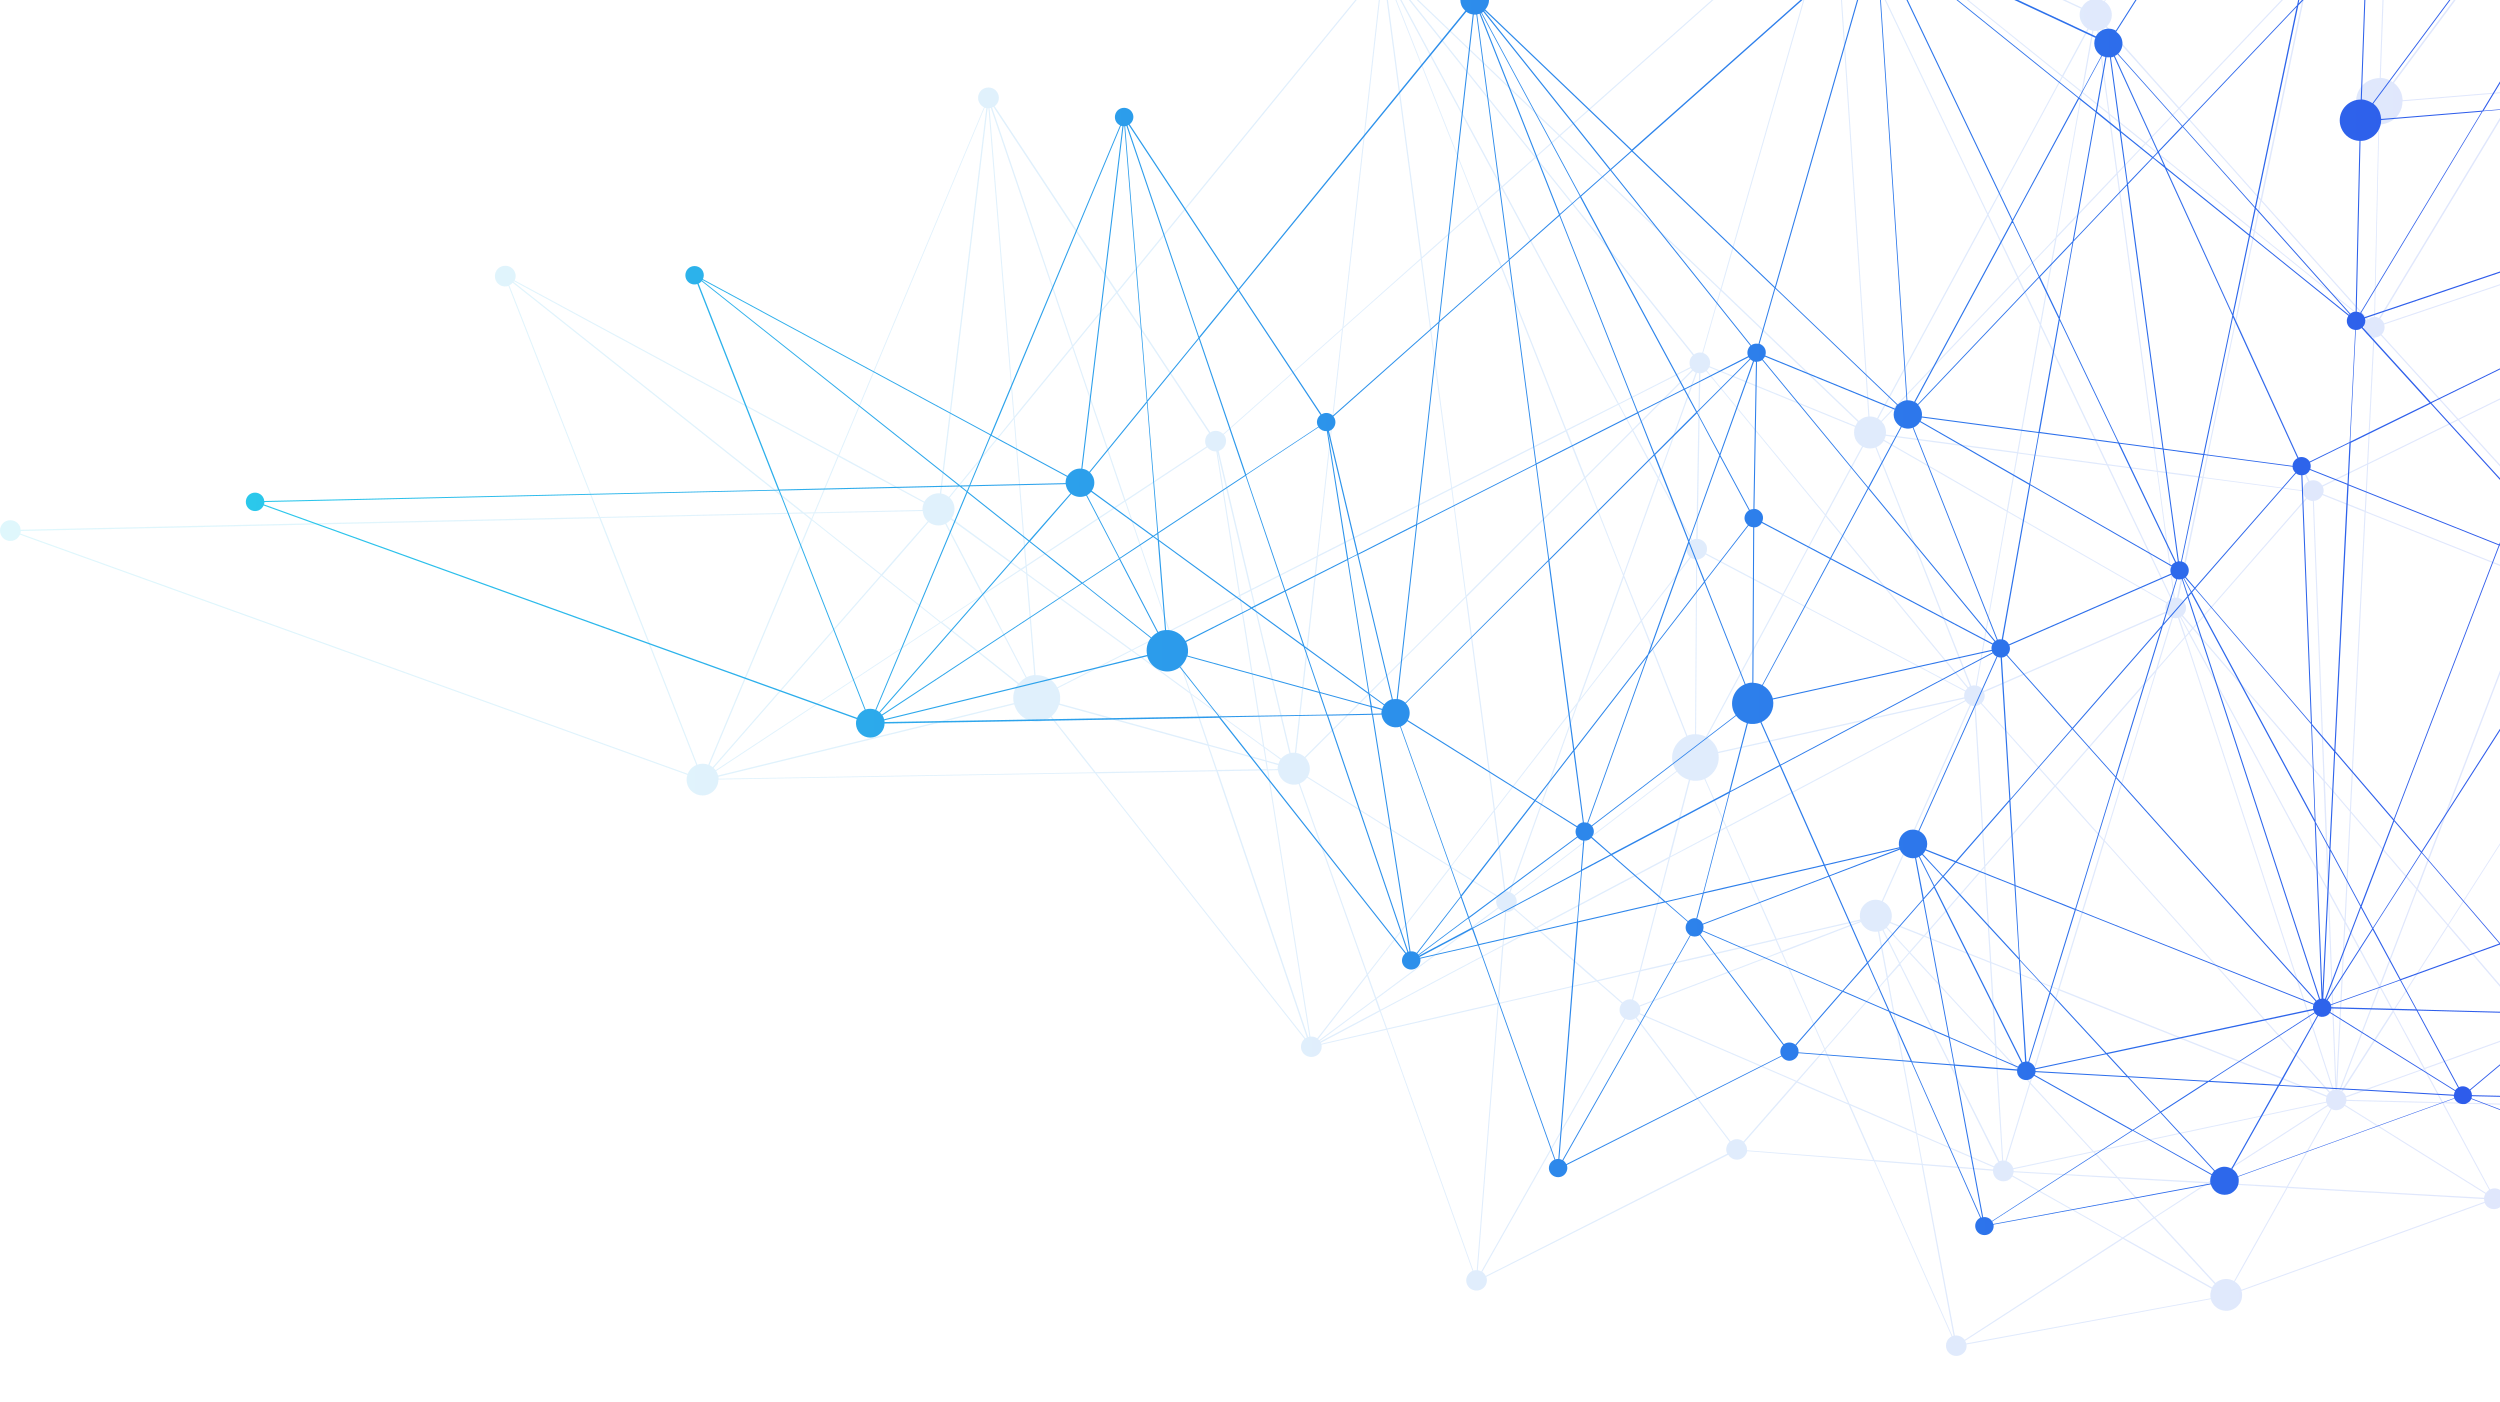 <svg width="230" height="129" viewBox="0 0 230 129" fill="none" xmlns="http://www.w3.org/2000/svg">
<path opacity="0.15" d="M334.425 112.254C334.229 111.764 333.661 111.548 333.171 111.744C332.838 111.881 332.623 112.195 332.603 112.548L269.439 111.137L266.422 101.204C266.442 101.204 266.442 101.204 266.461 101.184C266.951 100.988 267.167 100.42 266.971 99.93C266.951 99.872 266.912 99.813 266.873 99.754L306.056 68.74C306.174 68.877 306.331 68.975 306.507 69.015L306.605 69.034C306.781 69.054 306.957 69.054 307.134 68.975C307.624 68.779 307.839 68.211 307.643 67.722C307.447 67.232 306.879 67.016 306.389 67.212C306.095 67.33 305.899 67.584 305.841 67.878L278.745 63.235L298.592 4.852C299.042 4.989 299.552 4.969 300.022 4.773C301.119 4.323 301.628 3.049 301.158 1.972C300.708 0.874 299.434 0.365 298.357 0.835C297.514 1.188 297.005 2.03 297.044 2.912L251.18 6.713L282.409 -74.809C282.86 -74.671 283.369 -74.691 283.839 -74.887C284.936 -75.338 285.446 -76.611 284.975 -77.689C284.525 -78.786 283.251 -79.295 282.174 -78.825C281.077 -78.374 280.567 -77.101 281.038 -76.023C281.155 -75.749 281.312 -75.534 281.508 -75.338L219.656 -10.273L220.734 -40.582C221.008 -40.582 221.283 -40.641 221.557 -40.758C222.654 -41.209 223.163 -42.482 222.713 -43.56C222.262 -44.657 220.989 -45.166 219.911 -44.696C218.814 -44.245 218.305 -42.972 218.775 -41.894C218.951 -41.463 219.265 -41.111 219.637 -40.895L193.58 0.11C193.188 -0.125 192.718 -0.164 192.267 0.012C191.934 0.15 191.679 0.404 191.523 0.698L170.148 -9.294C170.305 -9.646 170.305 -10.058 170.148 -10.45C169.835 -11.194 168.973 -11.547 168.228 -11.233C167.484 -10.92 167.131 -10.058 167.444 -9.313C167.484 -9.196 167.562 -9.098 167.621 -9L143.484 12.414L128.32 -2.084C128.692 -2.495 128.829 -3.103 128.594 -3.651C128.28 -4.396 127.418 -4.748 126.674 -4.435C125.929 -4.121 125.577 -3.259 125.89 -2.515C125.988 -2.299 126.125 -2.104 126.282 -1.966L102.772 26.794L91.507 9.769C91.859 9.514 91.996 9.044 91.82 8.633C91.624 8.143 91.056 7.927 90.566 8.123C90.076 8.319 89.861 8.887 90.057 9.377C90.155 9.593 90.312 9.769 90.527 9.867L77.126 41.86L47.347 25.795C47.464 25.56 47.484 25.286 47.367 25.031C47.171 24.541 46.602 24.326 46.113 24.522C45.623 24.718 45.407 25.286 45.603 25.776C45.799 26.246 46.309 26.461 46.779 26.305L55.105 47.562L1.894 48.737C1.894 48.639 1.874 48.541 1.835 48.443C1.639 47.953 1.071 47.738 0.581 47.934C0.092 48.13 -0.124 48.698 0.072 49.188C0.268 49.678 0.836 49.893 1.326 49.697C1.561 49.599 1.737 49.403 1.835 49.188L63.236 71.287C63.138 71.601 63.138 71.953 63.275 72.286C63.589 73.031 64.451 73.384 65.195 73.07C65.763 72.835 66.096 72.286 66.096 71.718L100.734 71.13L120.013 95.581C119.719 95.836 119.601 96.286 119.758 96.659C119.954 97.148 120.522 97.364 121.012 97.168C121.443 96.992 121.658 96.541 121.58 96.11L127.556 94.739L135.471 116.916C135 117.132 134.765 117.681 134.961 118.151C135.157 118.641 135.725 118.856 136.215 118.66C136.685 118.464 136.901 117.935 136.744 117.465L159 106.239C159.235 106.631 159.745 106.807 160.176 106.611C160.489 106.474 160.685 106.2 160.744 105.906L172.401 106.827L179.552 122.951C179.121 123.166 178.906 123.695 179.102 124.165C179.297 124.655 179.866 124.871 180.355 124.675C180.688 124.538 180.904 124.224 180.924 123.891V123.793C180.924 123.754 180.924 123.734 180.904 123.695L203.395 119.522C203.415 119.581 203.435 119.64 203.454 119.699C203.768 120.443 204.63 120.796 205.374 120.482C205.472 120.443 205.57 120.384 205.668 120.325L205.746 120.267C205.864 120.169 205.981 120.032 206.06 119.914L206.119 119.816C206.217 119.62 206.275 119.385 206.275 119.17V119.072C206.275 118.974 206.256 118.876 206.217 118.758L228.59 110.667C228.747 111.059 229.139 111.274 229.531 111.235L229.629 111.215C229.687 111.215 229.727 111.196 229.785 111.176L229.883 111.137L229.903 111.117L230.001 111.059C230.021 111.039 230.04 111.019 230.06 111L230.138 110.921C230.216 110.843 230.275 110.745 230.314 110.647L273.338 127.163C273.318 127.222 273.318 127.3 273.318 127.359V127.457C273.318 127.555 273.338 127.653 273.377 127.731C273.495 127.986 273.691 128.162 273.945 128.26L274.122 128.299C274.298 128.319 274.455 128.299 274.631 128.241C275.023 128.064 275.258 127.672 275.199 127.261L294.615 122.383L294.732 122.363L332.583 112.861C332.583 112.881 332.603 112.92 332.603 112.939C332.623 112.959 332.623 112.998 332.642 113.018L332.348 113.312L332.74 113.155C332.74 113.155 332.74 113.155 332.74 113.174L332.819 113.253C332.858 113.292 332.877 113.312 332.917 113.331L333.014 113.39C333.269 113.527 333.563 113.566 333.857 113.449C334.386 113.292 334.621 112.743 334.425 112.254ZM305.978 68.662L266.794 99.676C266.696 99.558 266.579 99.48 266.442 99.421L270.948 86.157L305.919 68.584C305.958 68.603 305.978 68.642 305.978 68.662ZM203.513 118.445L195.402 113.899L198.184 112.097L203.748 118.131C203.65 118.21 203.572 118.327 203.513 118.445ZM183.451 107.297L176.359 104.241L173.694 89.997L174.772 88.783L183.843 106.925C183.666 107.003 183.529 107.14 183.451 107.297ZM183.353 107.591L176.888 107.081L176.378 104.358L183.412 107.395C183.392 107.454 183.373 107.532 183.353 107.591ZM75.01 47.131L77.146 42.017L85.002 46.249C84.904 46.445 84.865 46.68 84.865 46.915L75.01 47.131ZM74.658 47.718L74.07 47.248L74.854 47.229L74.658 47.718ZM84.885 47.013C84.904 47.15 84.944 47.287 84.983 47.425C85.061 47.64 85.198 47.816 85.355 47.953L81.084 52.832L74.717 47.777L74.952 47.229L84.885 47.013ZM85.433 48.032C85.845 48.345 86.393 48.443 86.903 48.228C86.922 48.228 86.942 48.208 86.961 48.208L90.351 54.713L86.57 57.22L81.182 52.93L85.433 48.032ZM155.513 33.769L148.93 37.119L138.233 17.234L141.25 14.55L155.748 32.691C155.454 32.946 155.356 33.377 155.513 33.769ZM170.697 39.176L157.276 33.691C157.355 33.475 157.355 33.24 157.257 33.005C157.139 32.75 156.943 32.554 156.689 32.476L158.315 26.755L170.912 38.804C170.834 38.941 170.755 39.059 170.697 39.176ZM207.941 18.429L207.372 21.172L198.713 14.197L198.008 12.63L200.476 10.043L207.941 18.429ZM200.555 9.965L212.31 -2.397L207.98 18.311L200.555 9.965ZM221.028 9.318L231.431 8.456L218.873 29.263C218.755 29.204 218.638 29.165 218.501 29.145L218.892 11.454C219.167 11.454 219.441 11.395 219.715 11.278C220.538 10.964 221.048 10.161 221.028 9.318ZM218.344 31.046L217.776 42.644L213.642 44.662C213.407 44.251 212.917 44.074 212.466 44.251L205.746 29.518L207.451 21.348L217.639 29.557C217.462 29.811 217.423 30.145 217.56 30.458C217.697 30.811 218.011 31.007 218.344 31.046ZM244.518 57.514L264.208 60.884L254.079 77.713L243.813 58.474C244.205 58.278 244.44 57.926 244.518 57.514ZM254.02 77.831L246.889 89.664L240.404 91.996L243.01 58.69C243.225 58.69 243.441 58.67 243.637 58.572C243.656 58.553 243.696 58.553 243.715 58.533L254.02 77.831ZM254.079 77.948L258.174 85.628L247.046 89.625L254.079 77.948ZM240.306 92.035L233.371 94.523L225.279 85.099L242.324 58.474C242.501 58.572 242.696 58.651 242.912 58.67L240.306 92.035ZM223.007 98.383L224.633 101.4L215.875 101.184C215.875 101.106 215.856 101.047 215.836 100.969L223.007 98.383ZM215.817 100.851V100.832C215.738 100.655 215.64 100.538 215.503 100.44L220.186 93.132L222.968 98.304L215.817 100.851ZM223.065 98.246L220.225 93.014L225.221 85.217L233.253 94.582L223.065 98.246ZM139.467 82.592C139.448 82.533 139.409 82.474 139.369 82.415L154.279 70.993C154.553 71.366 154.945 71.62 155.376 71.738L153.534 78.83L141.329 85.295L139.311 83.532C139.546 83.277 139.605 82.925 139.467 82.592ZM198.635 14.256L205.629 29.537L202.631 43.859L198.517 43.31L194.834 15.96L197.4 13.256L198.635 14.256ZM197.479 13.198L197.929 12.727L198.537 14.06L197.479 13.198ZM198.83 14.412L207.353 21.289L205.668 29.381L198.83 14.412ZM211.859 45.113L202.729 43.898L205.688 29.713L212.349 44.309C212.055 44.466 211.879 44.78 211.859 45.113ZM218.932 90.605L215.797 84.786L216.287 74.794L222.301 81.808L218.932 90.605ZM222.38 81.906L225.162 85.139L220.186 92.916L219.01 90.742L222.38 81.906ZM213.897 71.993L216.189 74.677L215.699 84.61L214.269 81.965L213.897 71.993ZM214.151 81.749L201.456 58.219L201.75 57.867L213.759 71.875L214.151 81.749ZM215.679 84.825L214.935 99.715L214.269 82.219L215.679 84.825ZM216.287 74.637L217.639 47.131L233.194 53.341L222.341 81.691L216.287 74.637ZM216.189 74.52L213.877 71.816L212.878 46.073C212.976 46.073 213.074 46.053 213.172 46.014C213.407 45.916 213.563 45.74 213.661 45.544L217.541 47.091L216.189 74.52ZM213.72 45.446C213.799 45.23 213.799 44.995 213.701 44.78C213.701 44.78 213.701 44.78 213.701 44.76L217.776 42.762L217.56 46.974L213.72 45.446ZM213.759 71.699L201.828 57.788L212.231 45.896C212.388 46.014 212.584 46.092 212.78 46.092L213.759 71.699ZM201.769 57.71L200.829 56.613C201.103 56.339 201.201 55.927 201.044 55.555C200.927 55.281 200.692 55.085 200.417 55.007L202.729 43.976L211.879 45.191C211.879 45.289 211.898 45.387 211.937 45.505C211.996 45.622 212.055 45.74 212.153 45.818L201.769 57.71ZM214.073 100.792L189.466 90.997L193.619 77.439L214.269 100.518C214.171 100.597 214.112 100.694 214.073 100.792ZM158.08 69.289L180.728 64.273C180.747 64.313 180.747 64.352 180.767 64.391C180.767 64.41 180.786 64.41 180.786 64.43L158.844 76.048L156.884 71.64C157.786 71.209 158.275 70.229 158.08 69.289ZM149.42 52.949L152.594 44.133L155.611 49.717C155.219 49.952 155.043 50.461 155.219 50.892C155.278 51.029 155.376 51.147 155.474 51.245L151.027 57.005L149.42 52.949ZM150.948 57.103L145.345 64.352L149.381 53.126L150.948 57.103ZM155.552 51.304C155.689 51.402 155.866 51.46 156.042 51.46L155.944 67.545C155.709 67.545 155.474 67.584 155.239 67.682L151.066 57.103L155.552 51.304ZM156.14 51.48C156.258 51.48 156.355 51.46 156.453 51.402C156.649 51.323 156.806 51.186 156.904 51.01L163.957 54.732L156.943 67.78C156.669 67.643 156.355 67.565 156.042 67.545L156.14 51.48ZM167.954 47.503L181.002 63.313C180.943 63.372 180.884 63.45 180.826 63.529L164.094 54.713L167.954 47.503ZM164.055 54.791L180.786 63.607C180.708 63.784 180.688 63.96 180.708 64.156L158.06 69.171C158.04 69.073 158.001 68.956 157.962 68.858C157.766 68.407 157.433 68.055 157.041 67.82L164.055 54.791ZM181.355 63.098L172.636 41.136C172.911 41.018 173.146 40.803 173.302 40.567L184.626 47.072L181.766 63.078C181.629 63.039 181.492 63.059 181.355 63.098ZM200.966 58.611L198.517 61.413L199.908 56.848C200.065 56.887 200.221 56.887 200.378 56.848L200.966 58.611ZM200.496 56.828C200.515 56.828 200.515 56.828 200.535 56.809C200.555 56.809 200.555 56.789 200.574 56.789L201.338 58.2L201.064 58.513L200.496 56.828ZM198.282 61.864L193.56 77.243L189.152 72.306L198.282 61.864ZM198.341 61.609L189.074 72.228L182.315 64.685C182.569 64.43 182.667 64.038 182.53 63.686L199.32 56.378C199.438 56.593 199.614 56.75 199.81 56.828L198.341 61.609ZM188.995 72.306L182.648 79.575L181.766 64.939C181.844 64.92 181.942 64.92 182.021 64.881C182.099 64.842 182.177 64.802 182.236 64.744L188.995 72.306ZM200.084 54.987L198.517 43.428L202.592 43.976L200.28 54.987C200.241 54.987 200.163 54.987 200.084 54.987ZM199.986 55.007C199.928 55.026 199.869 55.046 199.81 55.065L193.972 42.82L198.439 43.408L199.986 55.007ZM199.712 55.104C199.575 55.183 199.457 55.281 199.359 55.418L184.724 47.013L185.665 41.723L193.835 42.82L199.712 55.104ZM193.913 42.703L187.781 29.87L189.211 21.896L194.736 16.078L198.419 43.31L193.913 42.703ZM193.776 42.703L185.684 41.625L187.742 30.066L193.776 42.703ZM184.626 46.954L173.342 40.469C173.4 40.352 173.459 40.215 173.479 40.097L185.567 41.704L184.626 46.954ZM184.705 47.111L199.32 55.496C199.203 55.731 199.183 55.986 199.281 56.26L182.491 63.568C182.354 63.313 182.119 63.137 181.864 63.078L184.705 47.111ZM181.648 64.959L182.55 79.692L177.005 86.04L173.929 84.825C174.086 84.472 174.086 84.061 173.929 83.689C173.792 83.356 173.537 83.082 173.224 82.944L181.315 64.9C181.413 64.939 181.531 64.959 181.648 64.959ZM182.55 79.849L183.079 88.469L177.103 86.099L182.55 79.849ZM182.648 79.731L189.074 72.384L193.521 77.361L189.348 90.977L183.196 88.508L182.648 79.731ZM193.639 77.322L198.439 61.648L201.005 58.709L214.602 100.283C214.582 100.283 214.582 100.283 214.563 100.303C214.484 100.342 214.406 100.381 214.347 100.44L193.639 77.322ZM201.397 58.122L200.652 56.75C200.672 56.731 200.711 56.711 200.731 56.691L201.671 57.788L201.397 58.122ZM194.814 15.843L194.109 10.611L197.322 13.198L194.814 15.843ZM194.716 15.941L189.23 21.701L191.562 8.554L193.972 10.494L194.716 15.941ZM189.074 22.034L187.702 29.713L185.724 25.56L189.074 22.034ZM187.663 29.89L185.586 41.586L173.498 39.98C173.537 39.725 173.498 39.451 173.4 39.215C173.342 39.059 173.244 38.922 173.126 38.804L185.626 25.658L187.663 29.89ZM172.538 41.175L181.237 63.137C181.178 63.157 181.119 63.196 181.08 63.235L168.013 47.405L171.402 41.116C171.735 41.273 172.146 41.312 172.538 41.175ZM164.016 54.634L156.963 50.912C157.061 50.677 157.08 50.402 156.982 50.148C156.845 49.815 156.512 49.599 156.179 49.58L156.434 34.337C156.551 34.337 156.649 34.318 156.767 34.259C156.845 34.22 156.904 34.18 156.963 34.141L167.895 47.405L164.016 54.634ZM156.062 49.58C155.944 49.58 155.846 49.599 155.729 49.658C155.709 49.658 155.709 49.678 155.689 49.678L152.633 43.996L156.12 34.298C156.179 34.318 156.258 34.337 156.316 34.337L156.062 49.58ZM152.574 43.878L150.262 39.588L155.748 34.102C155.827 34.18 155.905 34.239 156.003 34.278L152.574 43.878ZM152.516 44.016L149.361 52.812L145.874 43.976L150.184 39.666L152.516 44.016ZM145.835 43.859L144.169 39.627L148.891 37.237L150.145 39.549L145.835 43.859ZM145.737 43.957L134.902 54.771L133.609 44.975L144.052 39.705L145.737 43.957ZM145.796 44.055L149.322 52.949L145.129 64.606L137.528 74.442L134.942 54.908L145.796 44.055ZM137.43 74.696L138.39 82.023C138.331 82.043 138.272 82.063 138.194 82.082C138.018 82.161 137.88 82.278 137.782 82.415L133.511 79.731L137.43 74.696ZM137.528 74.579L145.012 64.92L138.86 82.043C138.742 82.004 138.625 82.004 138.507 82.004L137.528 74.579ZM145.208 64.665L150.987 57.22L155.141 67.741C154.063 68.211 153.534 69.465 154.004 70.543C154.063 70.68 154.142 70.817 154.22 70.935L139.311 82.357C139.213 82.239 139.095 82.161 138.958 82.102L145.208 64.665ZM155.493 71.777C155.924 71.875 156.375 71.855 156.806 71.679L158.765 76.087L153.691 78.771L155.493 71.777ZM158.804 76.185L163.33 86.392L150.968 89.233L153.652 78.889L158.804 76.185ZM158.883 76.146L180.845 64.508C180.943 64.646 181.061 64.763 181.217 64.842L173.126 82.886C172.773 82.748 172.382 82.729 172.009 82.886C171.324 83.179 170.971 83.904 171.147 84.59L163.448 86.373L158.883 76.146ZM171.167 84.708V84.727L163.918 87.49L163.467 86.471L171.167 84.708ZM171.206 84.825C171.48 85.452 172.127 85.805 172.773 85.707L173.577 89.958L167.895 96.463L163.977 87.607L171.206 84.825ZM172.891 85.687C172.969 85.668 173.067 85.648 173.146 85.609C173.165 85.609 173.165 85.589 173.185 85.589L174.713 88.646L173.675 89.841L172.891 85.687ZM173.283 85.55C173.381 85.491 173.459 85.433 173.537 85.374L175.614 87.627L174.791 88.567L173.283 85.55ZM173.596 85.295C173.714 85.178 173.792 85.06 173.871 84.923L176.907 86.138L175.673 87.548L173.596 85.295ZM177.025 86.177L183.079 88.587L183.529 96.071L175.751 87.627L177.025 86.177ZM183.196 88.626L189.328 91.055L186.742 99.519L183.666 96.188L183.196 88.626ZM189.426 91.114L214.034 100.91C213.994 101.047 213.975 101.204 213.994 101.361L192.62 105.906L186.821 99.617L189.426 91.114ZM201.084 58.631L201.377 58.298L214.151 81.984L214.857 100.244C214.798 100.244 214.739 100.263 214.7 100.263L201.084 58.631ZM215.777 85.001L218.873 90.742L215.209 100.303C215.15 100.283 215.092 100.263 215.013 100.263L215.777 85.001ZM218.951 90.859L220.107 93.014L215.386 100.381C215.366 100.361 215.327 100.361 215.307 100.342L218.951 90.859ZM225.221 85.041L222.439 81.788L233.312 53.38L241.717 56.731C241.599 57.064 241.599 57.436 241.736 57.788C241.854 58.063 242.03 58.278 242.265 58.435L225.221 85.041ZM241.736 56.633L233.332 53.282L235.134 48.58L242.05 56.182C241.913 56.3 241.815 56.456 241.736 56.633ZM233.234 53.243L217.658 47.033L217.874 42.722L226.141 38.667L235.056 48.482L233.234 53.243ZM226.239 38.608L241.756 31.007L235.114 48.365L226.239 38.608ZM226.161 38.53L219.108 30.771C219.343 30.536 219.441 30.184 219.343 29.851L245.596 20.976L241.815 30.869L226.161 38.53ZM218.794 30.987C218.873 30.948 218.951 30.909 219.03 30.85L226.063 38.589L217.874 42.605L218.442 31.065C218.559 31.046 218.677 31.026 218.794 30.987ZM217.697 29.498L207.47 21.25L208.039 18.527L217.756 29.42C217.737 29.439 217.717 29.459 217.697 29.498ZM197.968 12.531L193.462 2.696C193.56 2.638 193.658 2.579 193.737 2.52L200.398 9.985L197.968 12.531ZM197.89 12.61L197.4 13.119L194.089 10.455L193.051 2.814C193.149 2.794 193.266 2.775 193.364 2.716L197.89 12.61ZM193.972 10.357L191.601 8.456L192.6 2.834C192.718 2.853 192.835 2.853 192.953 2.834L193.972 10.357ZM191.503 8.378L189.818 7.026L192.15 2.696C192.267 2.755 192.365 2.794 192.483 2.814L191.503 8.378ZM191.484 8.496L189.113 21.857L185.684 25.462L182.942 19.741L189.759 7.105L191.484 8.496ZM185.586 25.541L173.067 38.726C172.989 38.647 172.891 38.589 172.793 38.53L182.883 19.878L185.586 25.541ZM171.304 41.057L167.934 47.307L157.022 34.083C157.12 34.004 157.178 33.906 157.237 33.789L170.657 39.274C170.54 39.607 170.54 39.999 170.677 40.352C170.814 40.665 171.03 40.9 171.304 41.057ZM150.204 39.49L148.969 37.198L155.552 33.867C155.591 33.926 155.631 33.984 155.67 34.024L150.204 39.49ZM148.832 37.158L144.111 39.529L136.058 19.154L138.135 17.312L148.832 37.158ZM144.013 39.588L133.59 44.858L130.808 23.797L135.96 19.232L144.013 39.588ZM133.511 44.897L121.247 51.088L123.559 30.223L130.71 23.875L133.511 44.897ZM121.149 51.147L115.134 54.184L112.117 41.488C112.156 41.469 112.176 41.469 112.215 41.449C112.705 41.253 112.921 40.685 112.725 40.195C112.685 40.117 112.646 40.038 112.587 39.98L123.461 30.321L121.149 51.147ZM107.65 58.102L114.018 54.889L116.192 68.603L109.57 63.784L107.65 58.102ZM109.433 63.647L104.202 59.826L107.552 58.122L109.433 63.647ZM114.096 54.713L112 41.547L115.017 54.242L114.096 54.713ZM111.902 41.527L113.998 54.771L107.611 58.004L103.575 46.112L111.079 41.155C111.275 41.41 111.588 41.547 111.902 41.527ZM107.533 58.043L104.124 59.767L94.524 52.773L94.465 52.107L103.497 46.151L107.533 58.043ZM94.406 52.695L94.014 52.42L94.367 52.185L94.406 52.695ZM94.445 51.989L93.348 38.471L98.658 31.986L103.438 46.053L94.445 51.989ZM94.347 52.048L93.916 52.322L87.549 47.679C87.823 47.287 87.902 46.758 87.706 46.269C87.628 46.073 87.51 45.916 87.373 45.779L93.27 38.569L94.347 52.048ZM93.819 52.401L90.449 54.634L87.059 48.149C87.216 48.051 87.373 47.934 87.471 47.797L93.819 52.401ZM90.41 54.771L94.367 62.353C94.112 62.49 93.916 62.667 93.74 62.863L86.668 57.24L90.41 54.771ZM90.507 54.713L93.916 52.459L94.406 52.812L95.151 62.099C94.955 62.118 94.739 62.177 94.543 62.255C94.504 62.275 94.485 62.295 94.445 62.295L90.507 54.713ZM94.524 52.91L104.006 59.826L97.267 63.235C96.875 62.49 96.072 62.079 95.268 62.118L94.524 52.91ZM104.104 59.885L109.492 63.823L111.079 68.466L97.482 64.724C97.58 64.293 97.561 63.842 97.365 63.411C97.345 63.372 97.326 63.353 97.326 63.313L104.104 59.885ZM109.649 63.94L116.232 68.74L116.427 69.935L111.216 68.505L109.649 63.94ZM116.349 68.819L117.799 69.877C117.721 69.994 117.662 70.131 117.623 70.269L116.525 69.975L116.349 68.819ZM116.427 70.053L116.545 70.758L111.98 70.837L111.216 68.623L116.427 70.053ZM116.545 70.092L117.583 70.386C117.544 70.504 117.544 70.641 117.544 70.758L116.643 70.778L116.545 70.092ZM117.858 69.798L116.31 68.681L114.116 54.83L115.056 54.36L118.622 69.308C118.563 69.328 118.504 69.348 118.445 69.367C118.21 69.465 118.014 69.622 117.858 69.798ZM115.154 54.301L121.129 51.284L119.131 69.25C118.994 69.25 118.857 69.25 118.739 69.269L115.154 54.301ZM121.247 51.225L133.531 45.015L134.824 54.869L120.032 69.641C119.817 69.446 119.543 69.308 119.249 69.269L121.247 51.225ZM134.844 54.987L137.43 74.54L133.453 79.692L120.307 71.464C120.522 71.072 120.581 70.602 120.385 70.151C120.307 69.994 120.228 69.837 120.111 69.72L134.844 54.987ZM119.601 72.071C119.876 71.953 120.091 71.777 120.248 71.542L133.394 79.77L125.812 89.566L119.582 72.091C119.582 72.071 119.582 72.071 119.601 72.071ZM133.472 79.829L137.763 82.513C137.626 82.768 137.606 83.062 137.724 83.336C137.743 83.395 137.782 83.434 137.802 83.493L126.615 91.8L125.851 89.664L133.472 79.829ZM137.861 83.571C138.018 83.748 138.233 83.865 138.468 83.904L138.233 86.961L127.007 92.897L126.654 91.898L137.861 83.571ZM138.566 83.924C138.703 83.924 138.821 83.904 138.958 83.846C139.076 83.787 139.193 83.728 139.271 83.63L141.25 85.354L138.331 86.902L138.566 83.924ZM141.329 85.433L146.795 90.213L137.9 92.27L138.311 87.039L141.329 85.433ZM141.427 85.374L153.515 78.987L150.85 89.272L146.951 90.174L141.427 85.374ZM150.811 89.39L150.145 91.957C149.969 91.917 149.773 91.937 149.596 92.015C149.479 92.074 149.361 92.133 149.283 92.231L147.03 90.272L150.811 89.39ZM150.929 89.371L163.369 86.51L163.82 87.548L150.831 92.505C150.713 92.25 150.498 92.074 150.243 91.996L150.929 89.371ZM163.879 87.627L167.836 96.541L165.289 99.441L150.85 93.21C150.929 93.014 150.929 92.799 150.87 92.603L163.879 87.627ZM167.875 96.659L170.011 101.498L165.387 99.499L167.875 96.659ZM167.934 96.561L173.596 90.076L176.241 104.162L170.148 101.537L167.934 96.561ZM174.831 88.665L175.673 87.705L183.549 96.228L184.195 106.768C184.117 106.788 184.019 106.788 183.941 106.827L174.831 88.665ZM183.666 96.345L186.703 99.636L184.509 106.788C184.45 106.768 184.372 106.768 184.293 106.768L183.666 96.345ZM186.782 99.734L192.502 105.925L185.214 107.473C185.195 107.434 185.195 107.395 185.175 107.356C185.057 107.101 184.842 106.905 184.607 106.827L186.782 99.734ZM192.581 106.004L194.677 108.277L185.253 107.748C185.253 107.689 185.253 107.63 185.234 107.571L192.581 106.004ZM194.775 108.394L198.106 112.019L195.284 113.841L185.155 108.139C185.195 108.041 185.234 107.943 185.253 107.845L194.775 108.394ZM198.204 111.96L194.932 108.414L202.984 108.864L198.204 111.96ZM194.834 108.296L192.718 105.984L214.034 101.439C214.053 101.478 214.053 101.517 214.073 101.557C214.092 101.596 214.112 101.635 214.132 101.654L203.16 108.747L194.834 108.296ZM214.171 101.752C214.249 101.85 214.328 101.929 214.426 101.988L210.39 109.158L203.317 108.766L214.171 101.752ZM214.504 102.046C214.719 102.144 214.974 102.183 215.229 102.085L215.327 102.046C215.483 101.968 215.621 101.87 215.699 101.733L228.649 109.824C228.59 109.942 228.551 110.059 228.532 110.197L218.148 109.609H218.03L210.488 109.178L214.504 102.046ZM228.708 109.746L215.758 101.654C215.817 101.537 215.856 101.4 215.875 101.282L224.692 101.498L229.002 109.472C228.884 109.55 228.786 109.628 228.708 109.746ZM224.75 101.4L223.105 98.344L233.332 94.66L238.132 100.244C237.72 100.636 237.485 101.145 237.446 101.713L224.75 101.4ZM238.21 100.185L233.449 94.641L240.306 92.172L239.718 99.695C239.405 99.676 239.092 99.734 238.778 99.852C238.563 99.93 238.367 100.048 238.21 100.185ZM240.404 92.113L246.811 89.802L240.698 99.97C240.424 99.813 240.13 99.695 239.816 99.676L240.404 92.113ZM246.987 89.762L258.252 85.707L261.074 91.016L241.501 100.851C241.325 100.518 241.09 100.244 240.796 100.048L246.987 89.762ZM270.869 86.079L261.152 90.957L258.331 85.668L272.77 80.476L270.869 86.079ZM272.907 80.437L305.37 68.76L271.007 86.02L272.907 80.437ZM261.113 91.094L265.599 99.499C265.305 99.676 265.149 99.989 265.149 100.303L241.736 101.654C241.717 101.419 241.678 101.184 241.58 100.969C241.58 100.949 241.56 100.93 241.56 100.91L261.113 91.094ZM265.697 99.441L261.211 91.036L270.83 86.197L266.344 99.362C266.148 99.303 265.932 99.303 265.717 99.401C265.717 99.441 265.697 99.441 265.697 99.441ZM305.821 67.996C305.802 68.153 305.821 68.29 305.88 68.446L272.946 80.299L278.706 63.372L305.821 67.996ZM272.829 80.339L258.291 85.57L254.158 77.831L264.345 60.904L278.608 63.353L272.829 80.339ZM298.494 4.852L278.647 63.255L264.404 60.825L298.161 4.714C298.259 4.754 298.376 4.812 298.494 4.852ZM298.063 4.656L264.287 60.806L244.558 57.436C244.597 57.181 244.558 56.926 244.46 56.672C244.401 56.515 244.303 56.378 244.185 56.26L297.691 4.381C297.808 4.46 297.926 4.558 298.063 4.656ZM297.612 4.283L244.107 56.162C243.696 55.771 243.069 55.633 242.52 55.868C242.383 55.927 242.246 56.006 242.148 56.104L235.212 48.463L241.913 30.948L297.318 3.813C297.377 3.99 297.495 4.146 297.612 4.283ZM297.22 3.656C297.22 3.676 297.24 3.696 297.259 3.715L241.972 30.791L245.753 20.936L297.201 3.559C297.181 3.598 297.201 3.617 297.22 3.656ZM297.064 3.03C297.083 3.167 297.103 3.323 297.142 3.461L245.772 20.799L251.121 6.83L297.064 3.03ZM245.655 20.858L219.323 29.753V29.733C219.245 29.557 219.128 29.42 218.99 29.322L231.588 8.456L251.043 6.85L245.655 20.858ZM282.291 -74.828L251.043 6.732L231.607 8.339L281.939 -75.004C282.056 -74.926 282.174 -74.887 282.291 -74.828ZM281.86 -75.044L231.51 8.358L221.048 9.221C221.028 8.985 220.989 8.731 220.891 8.496C220.754 8.143 220.519 7.849 220.244 7.634L281.802 -75.102C281.802 -75.083 281.821 -75.063 281.86 -75.044ZM281.566 -75.279C281.606 -75.24 281.645 -75.22 281.684 -75.181L220.127 7.555C219.794 7.32 219.421 7.183 219.03 7.163L219.656 -10.156L281.566 -75.279ZM219.539 -9.999L218.932 7.183C218.638 7.183 218.363 7.242 218.07 7.359C216.972 7.81 216.463 9.083 216.933 10.161C217.266 10.945 218.011 11.434 218.814 11.474L218.422 29.165C218.305 29.165 218.187 29.184 218.089 29.243C218.011 29.282 217.932 29.322 217.874 29.381L208.097 18.429L212.466 -2.515L219.539 -9.999ZM220.636 -40.601L219.539 -10.175L212.486 -2.75L220.401 -40.621C220.479 -40.601 220.558 -40.601 220.636 -40.601ZM219.715 -40.856C219.892 -40.758 220.088 -40.68 220.303 -40.641L212.349 -2.593L200.476 9.887L193.835 2.422C194.266 2.011 194.422 1.364 194.168 0.796C194.05 0.522 193.874 0.306 193.639 0.15L219.715 -40.856ZM191.444 0.796C191.288 1.149 191.288 1.56 191.444 1.932C191.581 2.246 191.797 2.481 192.052 2.638L189.72 6.948L169.933 -8.98C169.972 -9.039 170.031 -9.117 170.05 -9.176L191.444 0.796ZM169.893 -8.902L189.681 7.046L182.883 19.624L169.423 -8.549C169.6 -8.647 169.756 -8.765 169.893 -8.902ZM169.325 -8.51L182.824 19.741L172.695 38.471C172.48 38.373 172.244 38.314 171.99 38.314L168.914 -8.392C169.051 -8.412 169.188 -8.451 169.325 -8.51ZM168.816 -8.392L171.892 38.314C171.755 38.334 171.617 38.373 171.48 38.412C171.304 38.491 171.128 38.608 171.01 38.726L158.373 26.638L168.424 -8.471C168.542 -8.412 168.679 -8.392 168.816 -8.392ZM167.66 -8.902C167.836 -8.706 168.071 -8.549 168.326 -8.471L158.295 26.579L143.562 12.492L167.66 -8.902ZM143.484 12.571L158.256 26.696L156.61 32.456C156.414 32.417 156.218 32.417 156.022 32.515C155.964 32.535 155.905 32.574 155.846 32.613L141.329 14.471L143.484 12.571ZM128.241 -2.006L143.405 12.492L141.27 14.393L128.202 -1.966C128.202 -1.966 128.222 -1.986 128.241 -2.006ZM128.104 -1.888L141.191 14.471L138.174 17.136L127.967 -1.81C128.026 -1.829 128.065 -1.868 128.104 -1.888ZM127.869 -1.751L138.076 17.214L136 19.056L127.791 -1.712C127.83 -1.731 127.849 -1.751 127.869 -1.751ZM127.712 -1.692L135.941 19.114L130.808 23.66L127.477 -1.633C127.556 -1.633 127.634 -1.653 127.712 -1.692ZM127.36 -1.614L130.71 23.758L123.598 30.086L127.125 -1.594C127.203 -1.594 127.281 -1.594 127.36 -1.614ZM126.36 -1.888C126.556 -1.751 126.772 -1.653 127.027 -1.614L123.5 30.184L112.529 39.921C112.254 39.647 111.843 39.568 111.49 39.705C111.451 39.725 111.392 39.745 111.353 39.784L102.831 26.912L126.36 -1.888ZM102.733 26.99L111.236 39.843C110.903 40.097 110.785 40.548 110.942 40.959C110.961 40.998 110.981 41.038 111.001 41.077L103.536 45.994L98.736 31.888L102.733 26.99ZM91.272 9.887C91.311 9.867 91.35 9.847 91.389 9.828L102.674 26.892L98.697 31.751L91.272 9.887ZM91.154 9.926L98.618 31.849L93.329 38.314L91.037 9.945C91.076 9.945 91.115 9.945 91.154 9.926ZM90.939 9.965L93.25 38.432L87.294 45.72C87.099 45.563 86.844 45.446 86.589 45.407L90.86 9.965C90.88 9.965 90.899 9.965 90.939 9.965ZM90.586 9.906C90.645 9.926 90.684 9.945 90.743 9.945L86.472 45.387C86.237 45.367 86.001 45.407 85.766 45.505C85.453 45.642 85.198 45.877 85.041 46.151L77.205 41.9L90.586 9.906ZM47.288 25.873L77.068 41.958L74.912 47.131L73.953 47.15L47.249 25.932C47.249 25.913 47.269 25.893 47.288 25.873ZM46.857 26.246C46.975 26.187 47.092 26.109 47.171 26.011L73.757 47.15L55.203 47.562L46.857 26.246ZM63.275 71.189L1.874 49.09C1.894 49.011 1.914 48.933 1.914 48.855L55.144 47.679L64.059 70.386C63.686 70.543 63.412 70.837 63.275 71.189ZM64.157 70.347L55.262 47.66L73.894 47.248L74.599 47.816L65.156 70.366C64.862 70.229 64.49 70.229 64.157 70.347ZM65.273 70.386L74.697 47.875L81.025 52.91L65.567 70.582C65.469 70.504 65.371 70.445 65.273 70.386ZM65.646 70.66L81.103 52.989L86.472 57.26L65.841 70.856C65.783 70.778 65.724 70.719 65.646 70.66ZM66.057 71.346C66.037 71.287 66.018 71.228 65.998 71.15C65.959 71.072 65.939 71.013 65.881 70.935L86.55 57.299L93.642 62.941C93.27 63.431 93.133 64.058 93.27 64.685L66.057 71.346ZM66.116 71.64C66.116 71.581 66.096 71.522 66.096 71.464L93.309 64.802C93.329 64.9 93.368 64.979 93.407 65.077C93.858 66.174 95.131 66.683 96.209 66.233C96.365 66.154 96.522 66.076 96.659 65.978L100.656 71.052L66.116 71.64ZM100.793 71.032L96.738 65.9C97.071 65.625 97.306 65.253 97.423 64.842L111.098 68.603L111.863 70.856L100.793 71.032ZM120.091 95.522L100.872 71.15L111.902 70.954L120.228 95.444C120.189 95.463 120.15 95.483 120.091 95.522ZM120.346 95.405L112.039 70.954L116.584 70.876L120.463 95.365C120.405 95.385 120.385 95.405 120.346 95.405ZM120.561 95.365L116.682 70.876L117.564 70.856C117.583 70.993 117.623 71.15 117.681 71.287C117.975 71.993 118.759 72.345 119.484 72.13L125.734 89.664L121.188 95.522C120.992 95.405 120.777 95.346 120.561 95.365ZM121.267 95.601L125.773 89.782L126.517 91.878L121.365 95.699C121.325 95.659 121.306 95.62 121.267 95.601ZM121.423 95.777L126.537 91.976L126.889 92.956L121.443 95.836C121.443 95.816 121.443 95.796 121.423 95.777ZM121.541 96.032C121.541 96.012 121.521 95.973 121.521 95.953C121.521 95.953 121.521 95.953 121.521 95.934L126.948 93.054L127.516 94.641L121.541 96.032ZM127.614 94.621L127.027 92.995L138.194 87.078L137.782 92.27L127.614 94.621ZM135.549 116.897L127.634 94.719L137.782 92.388L135.863 116.858C135.765 116.858 135.647 116.858 135.549 116.897ZM135.96 116.858L137.88 92.368L146.893 90.291L149.204 92.309C149.009 92.564 148.93 92.936 149.067 93.269C149.146 93.445 149.283 93.602 149.44 93.7L136.274 116.975C136.176 116.916 136.078 116.877 135.96 116.858ZM136.685 117.387C136.607 117.23 136.509 117.112 136.372 117.014L149.538 93.739C149.773 93.857 150.067 93.877 150.321 93.759C150.38 93.739 150.439 93.7 150.478 93.661L159.118 105.044C158.844 105.318 158.726 105.73 158.883 106.102C158.883 106.121 158.902 106.121 158.902 106.141L136.685 117.387ZM159.412 104.887C159.333 104.926 159.275 104.965 159.216 105.005L150.576 93.602C150.674 93.524 150.752 93.426 150.811 93.308L165.211 99.519L160.391 105.024C160.137 104.809 159.764 104.73 159.412 104.887ZM160.724 105.828C160.724 105.69 160.724 105.534 160.646 105.397C160.607 105.299 160.529 105.201 160.47 105.122L165.309 99.597L170.07 101.635L172.323 106.729L160.724 105.828ZM170.226 101.694L176.28 104.299L176.79 107.062L172.46 106.729L170.226 101.694ZM179.631 122.931L172.499 106.846L176.79 107.179L179.728 122.892C179.709 122.892 179.67 122.912 179.631 122.931ZM179.846 122.872L176.907 107.199L183.353 107.708C183.353 107.845 183.373 107.963 183.431 108.1C183.627 108.59 184.195 108.805 184.685 108.61C184.881 108.531 185.018 108.394 185.116 108.237L195.206 113.899L180.747 123.264C180.532 122.97 180.179 122.833 179.846 122.872ZM180.884 123.597C180.865 123.558 180.865 123.499 180.845 123.46C180.826 123.421 180.806 123.401 180.786 123.362L195.304 113.978L203.474 118.562C203.356 118.836 203.317 119.15 203.376 119.444L180.884 123.597ZM204.238 117.779C204.081 117.837 203.944 117.935 203.826 118.033L198.282 112.019L203.18 108.864L210.35 109.276L205.531 117.857C205.139 117.641 204.669 117.602 204.238 117.779ZM219.735 113.762L219.637 113.801L206.217 118.66C206.197 118.641 206.197 118.601 206.177 118.582C206.06 118.288 205.864 118.072 205.609 117.916L210.448 109.295L218.089 109.726H218.207L228.532 110.314C228.532 110.392 228.551 110.471 228.571 110.569L219.735 113.762ZM229.119 109.413C229.1 109.413 229.1 109.432 229.08 109.432L224.809 101.498L237.446 101.811C237.446 102.086 237.505 102.36 237.622 102.634C237.701 102.83 237.818 103.026 237.955 103.183L230.216 109.648C229.942 109.354 229.511 109.236 229.119 109.413ZM230.432 110.255C230.432 110.138 230.412 110.02 230.354 109.922C230.334 109.863 230.295 109.805 230.256 109.746L237.994 103.261C238.504 103.81 239.248 104.064 239.993 103.908L240.091 103.888C240.189 103.868 240.287 103.829 240.385 103.79C240.443 103.77 240.502 103.731 240.561 103.712L240.659 103.653C241.325 103.261 241.717 102.536 241.697 101.792L265.109 100.44C265.109 100.518 265.129 100.616 265.168 100.694C265.266 100.91 265.423 101.067 265.599 101.165L265.697 101.204C265.873 101.282 266.069 101.282 266.265 101.243L269.263 111.137L230.432 110.255ZM273.945 126.536C273.691 126.634 273.514 126.85 273.416 127.085L247.065 116.975L230.393 110.569C230.412 110.49 230.432 110.432 230.432 110.353L269.341 111.235L273.965 126.536H273.945ZM275.238 127.202C275.219 127.143 275.219 127.104 275.199 127.045C275.023 126.614 274.533 126.379 274.082 126.497L269.459 111.235L332.094 112.645L332.603 112.724C332.603 112.743 332.603 112.783 332.603 112.802L275.238 127.202Z" fill="url(#paint0_linear_1_13389)"/>
<path d="M319.829 102.536C319.653 102.105 319.143 101.909 318.712 102.085C318.418 102.203 318.223 102.497 318.203 102.791L262.053 101.537L259.388 92.72C259.408 92.72 259.408 92.72 259.428 92.701C259.859 92.524 260.055 92.015 259.878 91.584C259.859 91.525 259.819 91.466 259.78 91.427L294.614 63.862C294.732 63.979 294.869 64.077 295.026 64.116L295.124 64.136C295.281 64.156 295.437 64.156 295.594 64.077C296.025 63.901 296.221 63.392 296.045 62.961C295.868 62.529 295.359 62.334 294.928 62.51C294.673 62.627 294.497 62.843 294.438 63.098L270.36 58.983L287.992 7.104C288.404 7.222 288.835 7.202 289.266 7.026C290.245 6.615 290.696 5.498 290.285 4.538C289.873 3.578 288.757 3.108 287.797 3.519C287.032 3.833 286.601 4.597 286.641 5.361L245.87 8.73L273.612 -63.72C274.023 -63.602 274.474 -63.622 274.886 -63.798C275.865 -64.21 276.316 -65.326 275.904 -66.286C275.493 -67.246 274.376 -67.717 273.416 -67.305C272.456 -66.894 271.986 -65.777 272.397 -64.817C272.495 -64.582 272.632 -64.386 272.809 -64.21L217.854 -6.394L218.814 -33.333C219.049 -33.333 219.304 -33.372 219.539 -33.49C220.518 -33.901 220.969 -35.018 220.558 -35.978C220.146 -36.938 219.029 -37.408 218.069 -36.997C217.09 -36.585 216.639 -35.469 217.051 -34.509C217.207 -34.117 217.482 -33.823 217.815 -33.627L194.657 2.814C194.305 2.618 193.893 2.579 193.482 2.735C193.188 2.853 192.953 3.088 192.816 3.343L173.831 -5.532C173.968 -5.846 173.988 -6.218 173.831 -6.551C173.557 -7.217 172.793 -7.531 172.107 -7.256C171.441 -6.982 171.128 -6.218 171.402 -5.532C171.441 -5.434 171.5 -5.336 171.559 -5.258L150.125 13.765L136.646 0.874C136.979 0.502 137.097 -0.027 136.881 -0.517C136.607 -1.183 135.843 -1.496 135.157 -1.222C134.491 -0.948 134.177 -0.184 134.452 0.502C134.53 0.698 134.667 0.855 134.804 0.992L113.939 26.579L103.928 11.434C104.241 11.199 104.359 10.788 104.202 10.435C104.026 10.004 103.516 9.808 103.085 9.984C102.654 10.161 102.458 10.67 102.635 11.101C102.713 11.297 102.87 11.454 103.046 11.532L91.134 39.96L64.666 25.677C64.764 25.462 64.783 25.227 64.685 24.992C64.509 24.561 64 24.365 63.569 24.541C63.138 24.717 62.942 25.227 63.118 25.658C63.294 26.069 63.745 26.265 64.156 26.128L71.582 45.054L24.307 46.092C24.307 46.014 24.287 45.916 24.248 45.837C24.072 45.406 23.562 45.21 23.131 45.387C22.7 45.563 22.504 46.072 22.681 46.503C22.857 46.934 23.366 47.13 23.797 46.954C24.013 46.856 24.17 46.699 24.248 46.503L78.811 66.154C78.713 66.428 78.733 66.761 78.85 67.055C79.125 67.721 79.889 68.035 80.574 67.76C81.064 67.545 81.378 67.075 81.378 66.565L112.156 66.036L129.279 87.725C129.005 87.96 128.907 88.351 129.044 88.684C129.221 89.115 129.73 89.311 130.161 89.135C130.533 88.978 130.729 88.587 130.671 88.195L135.98 86.98L143.013 106.689C142.582 106.866 142.386 107.375 142.563 107.786C142.739 108.217 143.248 108.413 143.679 108.237C144.091 108.061 144.287 107.59 144.15 107.179L163.918 97.187C164.133 97.54 164.564 97.697 164.956 97.52C165.23 97.403 165.407 97.168 165.465 96.893L175.83 97.697L182.177 112.038C181.785 112.234 181.609 112.704 181.785 113.115C181.962 113.546 182.471 113.742 182.902 113.566C183.196 113.448 183.392 113.174 183.412 112.861V112.763C183.412 112.724 183.412 112.704 183.412 112.665L203.395 108.962C203.415 109.021 203.434 109.079 203.454 109.119C203.728 109.785 204.492 110.098 205.178 109.824C205.276 109.785 205.354 109.726 205.433 109.667L205.511 109.608C205.629 109.51 205.707 109.413 205.785 109.295L205.825 109.217C205.922 109.04 205.962 108.844 205.962 108.629V108.531C205.962 108.433 205.942 108.355 205.922 108.257L225.808 101.066C225.945 101.4 226.298 101.595 226.651 101.576H226.749C226.788 101.576 226.847 101.556 226.886 101.537L226.964 101.497C226.964 101.497 226.984 101.497 226.984 101.478L227.062 101.439C227.082 101.419 227.101 101.4 227.121 101.4L227.199 101.341C227.278 101.262 227.317 101.184 227.356 101.106L265.599 115.78C265.579 115.839 265.579 115.897 265.579 115.956V116.054C265.579 116.133 265.599 116.23 265.638 116.309C265.736 116.544 265.913 116.701 266.128 116.779L266.285 116.818C266.441 116.838 266.598 116.818 266.735 116.759C267.088 116.603 267.284 116.25 267.245 115.878L284.505 111.548L284.603 111.528L318.242 103.084C318.242 103.104 318.262 103.143 318.262 103.163C318.281 103.182 318.281 103.202 318.301 103.241L318.046 103.515L318.379 103.378L318.438 103.457C318.458 103.476 318.497 103.515 318.536 103.535L318.614 103.594C318.83 103.711 319.104 103.751 319.359 103.633C319.809 103.457 320.005 102.967 319.829 102.536ZM294.556 63.783L259.721 91.349C259.643 91.251 259.526 91.173 259.408 91.133L263.424 79.339L294.516 63.724C294.536 63.744 294.556 63.764 294.556 63.783ZM203.493 108.022L196.283 103.986L198.752 102.379L203.689 107.728C203.611 107.826 203.552 107.924 203.493 108.022ZM185.665 98.128L179.356 95.404L176.985 82.748L177.926 81.671L185.978 97.795C185.841 97.853 185.743 97.971 185.665 98.128ZM185.586 98.382L179.826 97.932L179.376 95.502L185.625 98.206C185.606 98.265 185.586 98.324 185.586 98.382ZM89.273 44.642L91.174 40.097L98.148 43.858C98.07 44.035 98.031 44.25 98.031 44.446L89.273 44.642ZM88.96 45.171L88.45 44.76L89.136 44.74L88.96 45.171ZM98.05 44.544C98.07 44.662 98.089 44.799 98.148 44.916C98.227 45.093 98.344 45.269 98.481 45.387L94.68 49.716L89.038 45.23L89.234 44.74L98.05 44.544ZM98.56 45.445C98.912 45.72 99.422 45.798 99.872 45.622C99.892 45.622 99.911 45.602 99.931 45.602L102.948 51.382L99.578 53.596L94.778 49.795L98.56 45.445ZM160.822 32.77L154.984 35.748L145.462 18.076L148.146 15.685L161.038 31.81C160.783 32.045 160.685 32.437 160.822 32.77ZM174.341 37.589L162.409 32.711C162.468 32.515 162.468 32.299 162.39 32.103C162.292 31.868 162.096 31.712 161.88 31.633L163.33 26.559L174.517 37.256C174.458 37.374 174.38 37.472 174.341 37.589ZM207.431 19.134L206.922 21.563L199.242 15.372L198.615 13.981L200.809 11.689L207.431 19.134ZM200.848 11.63L211.291 0.639L207.451 19.036L200.848 11.63ZM219.069 11.042L228.316 10.278L217.149 28.773C217.051 28.714 216.933 28.695 216.816 28.675L217.168 12.962C217.403 12.962 217.658 12.923 217.893 12.806C218.638 12.492 219.069 11.787 219.069 11.042ZM216.678 30.36L216.169 40.665L212.486 42.468C212.27 42.115 211.839 41.958 211.447 42.095L205.472 29.008L207 21.739L216.051 29.047C215.895 29.282 215.856 29.576 215.973 29.85C216.091 30.144 216.365 30.321 216.678 30.36ZM239.934 53.889L257.429 56.887L248.417 71.855L239.287 54.771C239.64 54.556 239.875 54.242 239.934 53.889ZM248.397 71.933L242.069 82.454L236.309 84.531L238.621 54.928C238.817 54.928 238.993 54.908 239.189 54.83C239.209 54.83 239.229 54.81 239.248 54.791L248.397 71.933ZM248.437 72.031L252.081 78.849L242.206 82.395L248.437 72.031ZM236.192 84.57L230.02 86.784L222.83 78.418L237.994 54.752C238.151 54.849 238.327 54.908 238.504 54.928L236.192 84.57ZM220.812 90.193L222.262 92.858L214.484 92.662C214.484 92.603 214.464 92.544 214.464 92.466L220.812 90.193ZM214.425 92.407V92.387C214.367 92.231 214.269 92.113 214.131 92.035L218.285 85.53L220.773 90.134L214.425 92.407ZM220.851 90.076L218.344 85.413L222.791 78.477L229.942 86.804L220.851 90.076ZM146.559 76.165C146.54 76.106 146.501 76.067 146.481 76.009L159.725 65.86C159.98 66.193 160.332 66.409 160.705 66.526L159.079 72.815L148.225 78.555L146.442 76.988C146.638 76.792 146.697 76.459 146.559 76.165ZM199.163 15.45L205.374 29.027L202.709 41.762L199.046 41.272L195.774 16.959L198.066 14.549L199.163 15.45ZM198.125 14.49L198.536 14.059L199.085 15.235L198.125 14.49ZM199.32 15.568L206.902 21.681L205.394 28.871L199.32 15.568ZM210.918 42.859L202.807 41.782L205.433 29.184L211.369 42.154C211.095 42.291 210.918 42.565 210.918 42.859ZM217.188 83.297L214.406 78.124L214.837 69.249L220.185 75.48L217.188 83.297ZM220.264 75.558L222.732 78.438L218.304 85.354L217.266 83.414L220.264 75.558ZM212.701 66.761L214.739 69.151L214.308 77.968L213.034 75.617L212.701 66.761ZM212.956 75.421L201.671 54.497L201.945 54.183L212.623 66.624L212.956 75.421ZM214.308 78.144L213.661 91.368L213.054 75.813L214.308 78.144ZM214.856 69.112L216.071 44.662L229.883 50.167L220.224 75.362L214.856 69.112ZM214.758 68.995L212.701 66.605L211.82 43.721C211.898 43.721 211.996 43.702 212.074 43.663C212.27 43.584 212.427 43.428 212.505 43.232L215.953 44.603L214.758 68.995ZM212.545 43.153C212.603 42.957 212.603 42.761 212.525 42.565C212.525 42.565 212.525 42.565 212.525 42.546L216.149 40.763L215.973 44.505L212.545 43.153ZM212.603 66.487L201.985 54.125L211.232 43.545C211.369 43.663 211.545 43.721 211.722 43.721L212.603 66.487ZM201.926 54.046L201.103 53.086C201.358 52.851 201.436 52.479 201.299 52.146C201.201 51.891 200.985 51.734 200.731 51.656L202.788 41.86L210.918 42.938C210.918 43.036 210.938 43.114 210.977 43.212C211.016 43.31 211.095 43.408 211.173 43.486L201.926 54.046ZM212.878 92.348L190.994 83.649L194.677 71.6L213.034 92.113C212.976 92.172 212.917 92.25 212.878 92.348ZM163.114 64.352L183.255 59.885C183.255 59.924 183.274 59.943 183.294 59.983C183.294 60.002 183.314 60.002 183.314 60.022L163.8 70.347L162.057 66.428C162.86 66.056 163.271 65.194 163.114 64.352ZM155.415 49.834L158.236 41.997L160.901 46.954C160.548 47.169 160.391 47.62 160.568 47.992C160.626 48.11 160.705 48.227 160.803 48.306L156.845 53.419L155.415 49.834ZM156.767 53.517L151.79 59.963L155.376 49.991L156.767 53.517ZM160.861 48.365C160.979 48.443 161.136 48.502 161.292 48.502L161.214 62.804C160.999 62.804 160.803 62.843 160.587 62.921L156.865 53.517L160.861 48.365ZM161.39 48.521C161.488 48.521 161.586 48.502 161.684 48.463C161.861 48.384 161.998 48.267 162.076 48.11L168.345 51.421L162.115 63.019C161.861 62.902 161.586 62.823 161.312 62.823L161.39 48.521ZM171.892 44.975L183.49 59.023C183.431 59.081 183.372 59.14 183.333 59.199L168.463 51.362L171.892 44.975ZM168.424 51.46L183.294 59.297C183.216 59.453 183.196 59.61 183.235 59.787L163.095 64.254C163.075 64.156 163.036 64.058 162.997 63.979C162.821 63.568 162.527 63.254 162.174 63.058L168.424 51.46ZM183.784 58.846L176.045 39.333C176.3 39.215 176.496 39.039 176.633 38.823L186.683 44.603L184.156 58.827C184.038 58.807 183.921 58.807 183.784 58.846ZM201.24 54.849L199.065 57.338L200.3 53.282C200.437 53.321 200.574 53.321 200.731 53.282L201.24 54.849ZM200.809 53.263C200.829 53.263 200.829 53.263 200.848 53.243C200.868 53.243 200.868 53.223 200.887 53.223L201.554 54.477L201.299 54.752L200.809 53.263ZM198.83 57.749L194.638 71.424L190.719 67.036L198.83 57.749ZM198.909 57.514L190.66 66.957L184.665 60.257C184.901 60.022 184.979 59.689 184.861 59.375L199.771 52.871C199.869 53.067 200.025 53.204 200.221 53.282L198.909 57.514ZM190.602 67.036L184.959 73.501L184.176 60.492C184.254 60.492 184.332 60.472 184.411 60.433C184.489 60.394 184.548 60.355 184.607 60.316L190.602 67.036ZM200.456 51.636L199.065 41.37L202.69 41.86L200.652 51.656C200.574 51.636 200.515 51.636 200.456 51.636ZM200.358 51.656C200.3 51.676 200.26 51.676 200.202 51.695L195.01 40.822L198.967 41.351L200.358 51.656ZM200.104 51.734C199.986 51.793 199.869 51.891 199.79 52.009L186.781 44.544L187.624 39.842L194.873 40.802L200.104 51.734ZM194.951 40.724L189.505 29.321L190.758 22.229L195.676 17.057L198.948 41.253L194.951 40.724ZM194.853 40.704L187.663 39.744L189.485 29.478L194.853 40.704ZM186.703 44.485L176.692 38.745C176.75 38.647 176.79 38.529 176.809 38.412L187.545 39.842L186.703 44.485ZM186.781 44.642L199.771 52.107C199.673 52.303 199.653 52.557 199.731 52.773L184.822 59.277C184.705 59.042 184.509 58.885 184.274 58.827L186.781 44.642ZM184.058 60.492L184.861 73.579L179.924 79.222L177.201 78.144C177.338 77.831 177.338 77.458 177.201 77.125C177.083 76.831 176.848 76.596 176.574 76.459L183.764 60.433C183.843 60.472 183.96 60.492 184.058 60.492ZM184.861 73.736L185.332 81.396L180.022 79.28L184.861 73.736ZM184.959 73.618L190.66 67.094L194.618 71.522L190.915 83.61L185.43 81.436L184.959 73.618ZM194.716 71.502L198.987 57.573L201.26 54.967L213.348 91.917C213.328 91.917 213.328 91.917 213.309 91.937C213.23 91.976 213.171 92.015 213.113 92.054L194.716 71.502ZM201.612 54.419L200.946 53.204C200.966 53.184 200.985 53.165 201.025 53.145L201.867 54.125L201.612 54.419ZM195.754 16.841L195.127 12.198L197.988 14.51L195.754 16.841ZM195.676 16.939L190.798 22.073L192.874 10.396L195.01 12.12L195.676 16.939ZM190.66 22.347L189.446 29.165L187.683 25.481L190.66 22.347ZM189.407 29.341L187.545 39.744L176.809 38.314C176.848 38.079 176.809 37.844 176.711 37.628C176.652 37.491 176.574 37.374 176.476 37.256L187.585 25.56L189.407 29.341ZM175.967 39.352L183.705 58.885C183.647 58.905 183.607 58.944 183.568 58.964L171.95 44.897L174.948 39.294C175.261 39.45 175.614 39.489 175.967 39.352ZM168.385 51.323L162.115 48.012C162.213 47.796 162.233 47.561 162.135 47.326C161.998 47.032 161.723 46.836 161.41 46.817L161.645 33.279C161.743 33.279 161.841 33.259 161.939 33.22C161.998 33.201 162.057 33.161 162.115 33.122L171.833 44.897L168.385 51.323ZM161.312 46.836C161.214 46.836 161.116 46.856 161.018 46.895C160.999 46.895 160.999 46.915 160.979 46.915L158.275 41.88L161.371 33.259C161.43 33.279 161.488 33.279 161.547 33.298L161.312 46.836ZM158.217 41.762L156.159 37.942L161.038 33.063C161.116 33.122 161.194 33.181 161.273 33.22L158.217 41.762ZM158.177 41.88L155.376 49.697L152.28 41.84L156.12 38.02L158.177 41.88ZM152.221 41.743L150.732 37.981L154.925 35.865L156.042 37.922L152.221 41.743ZM152.143 41.821L142.524 51.441L141.368 42.722L150.654 38.04L152.143 41.821ZM152.182 41.919L155.317 49.834L151.595 60.198L144.835 68.916L142.543 51.558L152.182 41.919ZM144.757 69.151L145.619 75.656C145.56 75.675 145.501 75.675 145.443 75.715C145.286 75.773 145.168 75.891 145.09 76.009L141.289 73.638L144.757 69.151ZM144.855 69.053L151.497 60.472L146.03 75.695C145.932 75.675 145.835 75.656 145.717 75.656L144.855 69.053ZM151.673 60.237L156.806 53.615L160.509 62.961C159.549 63.372 159.098 64.489 159.49 65.449C159.549 65.566 159.608 65.684 159.686 65.801L146.422 75.95C146.344 75.852 146.226 75.773 146.109 75.715L151.673 60.237ZM160.803 66.565C161.175 66.644 161.586 66.624 161.959 66.467L163.702 70.386L159.196 72.776L160.803 66.565ZM163.741 70.484L167.758 79.555L156.767 82.082L159.157 72.894L163.741 70.484ZM163.839 70.425L183.353 60.1C183.431 60.237 183.549 60.335 183.686 60.394L176.496 76.42C176.182 76.302 175.83 76.283 175.496 76.42C174.889 76.675 174.576 77.321 174.732 77.948L167.875 79.535L163.839 70.425ZM174.752 78.046V78.066L168.306 80.534L167.914 79.633L174.752 78.046ZM174.791 78.164C175.026 78.732 175.614 79.026 176.182 78.947L176.887 82.729L171.833 88.489L168.345 80.613L174.791 78.164ZM176.28 78.928C176.359 78.908 176.437 78.889 176.496 78.849C176.515 78.849 176.515 78.83 176.535 78.83L177.906 81.553L176.985 82.611L176.28 78.928ZM176.613 78.791C176.692 78.751 176.77 78.693 176.829 78.634L178.69 80.632L177.965 81.475L176.613 78.791ZM176.907 78.575C177.005 78.477 177.083 78.36 177.142 78.242L179.846 79.32L178.749 80.573L176.907 78.575ZM179.944 79.359L185.332 81.494L185.743 88.136L178.827 80.632L179.944 79.359ZM185.43 81.534L190.876 83.708L188.564 91.231L185.821 88.273L185.43 81.534ZM190.974 83.728L212.838 92.427C212.799 92.544 212.78 92.681 212.799 92.818L193.795 96.874L188.643 91.29L190.974 83.728ZM201.338 54.889L201.593 54.595L212.956 75.656L213.583 91.878C213.544 91.878 213.485 91.897 213.446 91.897L201.338 54.889ZM214.406 78.301L217.149 83.395L213.896 91.897C213.838 91.878 213.779 91.878 213.74 91.858L214.406 78.301ZM217.207 83.512L218.246 85.432L214.053 91.976C214.033 91.956 214.014 91.956 213.994 91.937L217.207 83.512ZM222.771 78.34L220.283 75.44L229.962 50.187L237.426 53.165C237.328 53.459 237.328 53.791 237.446 54.105C237.544 54.34 237.7 54.536 237.916 54.673L222.771 78.34ZM237.465 53.086L230.001 50.108L231.607 45.916L237.74 52.675C237.622 52.792 237.524 52.949 237.465 53.086ZM229.922 50.089L216.071 44.564L216.267 40.743L223.614 37.139L231.549 45.857L229.922 50.089ZM223.692 37.08L237.485 30.321L231.588 45.739L223.692 37.08ZM223.633 37.001L217.364 30.105C217.58 29.89 217.658 29.576 217.58 29.282L240.913 21.406L237.544 30.203L223.633 37.001ZM217.07 30.301C217.149 30.262 217.207 30.223 217.266 30.183L223.516 37.06L216.228 40.626L216.737 30.36C216.874 30.36 216.972 30.34 217.07 30.301ZM216.11 28.969L207.02 21.641L207.529 19.232L216.169 28.91C216.13 28.93 216.11 28.949 216.11 28.969ZM198.556 13.903L194.559 5.145C194.657 5.106 194.736 5.047 194.814 4.988L200.731 11.611L198.556 13.903ZM198.497 13.981L198.066 14.432L195.127 12.061L194.207 5.282C194.305 5.263 194.403 5.243 194.481 5.204L198.497 13.981ZM195.01 11.963L192.914 10.259L193.795 5.263C193.893 5.282 194.011 5.282 194.109 5.263L195.01 11.963ZM192.816 10.2L191.307 8.985L193.384 5.145C193.482 5.184 193.58 5.224 193.697 5.243L192.816 10.2ZM192.796 10.317L190.68 22.19L187.624 25.403L185.194 20.329L191.268 9.103L192.796 10.317ZM187.565 25.462L176.437 37.178C176.359 37.099 176.28 37.041 176.202 37.001L185.155 20.427L187.565 25.462ZM174.87 39.254L171.872 44.819L162.174 33.063C162.252 32.985 162.311 32.907 162.37 32.809L174.301 37.687C174.184 37.981 174.184 38.334 174.321 38.647C174.439 38.902 174.634 39.117 174.87 39.254ZM156.12 37.863L155.023 35.826L160.881 32.867C160.901 32.926 160.94 32.965 160.979 33.005L156.12 37.863ZM154.886 35.787L150.693 37.903L143.523 19.78L145.364 18.134L154.886 35.787ZM150.615 37.942L141.348 42.624L138.879 23.914L143.464 19.859L150.615 37.942ZM141.27 42.683L130.377 48.188L132.434 29.635L138.801 23.992L141.27 42.683ZM130.279 48.227L124.95 50.931L122.266 39.646C122.305 39.646 122.324 39.627 122.344 39.627C122.775 39.45 122.971 38.941 122.795 38.51C122.755 38.432 122.716 38.373 122.677 38.314L132.336 29.733L130.279 48.227ZM118.289 54.399L123.951 51.538L125.89 63.724L120.013 59.434L118.289 54.399ZM119.875 59.336L115.232 55.947L118.21 54.438L119.875 59.336ZM124.029 51.401L122.168 39.705L124.852 50.99L124.029 51.401ZM122.07 39.666L123.931 51.441L118.249 54.301L114.644 43.721L121.306 39.313C121.502 39.568 121.776 39.685 122.07 39.666ZM118.171 54.34L115.134 55.868L106.612 49.658L106.573 49.07L114.586 43.78L118.171 54.34ZM106.514 49.599L106.161 49.344L106.475 49.148L106.514 49.599ZM106.553 48.972L105.573 36.962L110.295 31.183L114.546 43.702L106.553 48.972ZM106.475 49.031L106.102 49.285L100.44 45.152C100.695 44.799 100.754 44.329 100.578 43.898C100.499 43.721 100.401 43.584 100.284 43.467L105.515 37.06L106.475 49.031ZM106.004 49.344L103.007 51.323L100.009 45.563C100.147 45.485 100.284 45.367 100.382 45.249L106.004 49.344ZM102.968 51.46L106.475 58.2C106.259 58.317 106.063 58.474 105.926 58.65L99.637 53.654L102.968 51.46ZM103.046 51.401L106.083 49.403L106.514 49.716L107.18 57.965C107.004 57.984 106.808 58.023 106.631 58.102C106.612 58.121 106.573 58.121 106.553 58.141L103.046 51.401ZM106.631 49.795L115.056 55.947L109.061 58.964C108.708 58.298 108.003 57.925 107.278 57.965L106.631 49.795ZM115.134 56.005L119.934 59.512L121.345 63.646L109.257 60.316C109.335 59.943 109.315 59.532 109.159 59.14C109.139 59.12 109.139 59.081 109.12 59.062L115.134 56.005ZM120.052 59.591L125.91 63.862L126.086 64.939L121.443 63.666L120.052 59.591ZM126.027 63.94L127.32 64.88C127.242 64.978 127.203 65.096 127.164 65.213L126.204 64.939L126.027 63.94ZM126.086 65.037L126.184 65.664L122.128 65.743L121.462 63.764L126.086 65.037ZM126.204 65.057L127.124 65.311C127.105 65.429 127.085 65.527 127.085 65.644L126.282 65.664L126.204 65.057ZM127.359 64.802L125.988 63.803L124.029 51.48L124.871 51.049L128.045 64.332C127.986 64.352 127.947 64.371 127.888 64.391C127.673 64.489 127.497 64.626 127.359 64.802ZM124.969 51.029L130.279 48.345L128.496 64.312C128.378 64.312 128.261 64.312 128.143 64.332L124.969 51.029ZM130.377 48.286L141.289 42.761L142.445 51.519L129.299 64.645C129.103 64.469 128.868 64.352 128.594 64.312L130.377 48.286ZM142.445 51.636L144.737 69.014L141.211 73.579L129.515 66.252C129.711 65.919 129.75 65.488 129.593 65.096C129.534 64.959 129.436 64.822 129.338 64.704L142.445 51.636ZM128.907 66.82C129.142 66.722 129.338 66.546 129.475 66.35L141.152 73.658L134.413 82.356L128.868 66.82C128.888 66.82 128.907 66.82 128.907 66.82ZM141.25 73.716L145.051 76.106C144.933 76.322 144.914 76.596 145.012 76.831C145.031 76.89 145.051 76.929 145.09 76.969L135.137 84.355L134.471 82.474L141.25 73.716ZM145.129 77.047C145.266 77.204 145.462 77.321 145.658 77.341L145.443 80.064L135.47 85.354L135.157 84.472L145.129 77.047ZM145.756 77.341C145.874 77.341 145.991 77.321 146.109 77.282C146.226 77.243 146.305 77.165 146.383 77.086L148.146 78.614L145.541 79.986L145.756 77.341ZM148.225 78.693L153.083 82.944L145.168 84.766L145.541 80.123L148.225 78.693ZM148.323 78.653L159.059 72.972L156.688 82.121L153.221 82.924L148.323 78.653ZM156.649 82.219L156.061 84.492C155.905 84.453 155.728 84.472 155.572 84.551C155.474 84.59 155.376 84.668 155.297 84.746L153.299 83.003L156.649 82.219ZM156.747 82.2L167.797 79.653L168.208 80.573L156.649 84.982C156.551 84.746 156.355 84.59 156.14 84.531L156.747 82.2ZM168.248 80.652L171.754 88.567L169.501 91.153L156.669 85.609C156.728 85.432 156.747 85.256 156.688 85.06L168.248 80.652ZM171.813 88.665L173.714 92.956L169.599 91.173L171.813 88.665ZM171.872 88.587L176.907 82.826L179.258 95.346L173.851 93.014L171.872 88.587ZM178.004 81.573L178.749 80.711L185.743 88.293L186.311 97.677C186.233 97.677 186.154 97.697 186.076 97.736L178.004 81.573ZM185.841 88.391L188.545 91.31L186.605 97.677C186.546 97.657 186.487 97.657 186.429 97.657L185.841 88.391ZM188.623 91.408L193.697 96.913L187.232 98.284C187.232 98.245 187.212 98.206 187.193 98.186C187.095 97.951 186.899 97.795 186.683 97.716L188.623 91.408ZM193.776 96.991L195.637 99.009L187.271 98.539C187.271 98.48 187.271 98.441 187.252 98.382L193.776 96.991ZM195.735 99.107L198.713 102.32L196.205 103.946L187.193 98.892C187.232 98.813 187.252 98.735 187.271 98.637L195.735 99.107ZM198.771 102.262L195.852 99.107L203.023 99.519L198.771 102.262ZM195.774 99.009L193.893 96.972L212.838 92.936C212.838 92.975 212.858 93.014 212.878 93.034C212.897 93.073 212.917 93.093 212.936 93.132L203.18 99.44L195.774 99.009ZM212.956 93.21C213.015 93.288 213.093 93.367 213.191 93.426L209.606 99.793L203.317 99.44L212.956 93.21ZM213.269 93.465C213.465 93.563 213.681 93.582 213.916 93.504L214.014 93.465C214.151 93.406 214.269 93.308 214.347 93.191L225.867 100.381C225.808 100.479 225.769 100.596 225.769 100.714L216.541 100.185H216.443L209.743 99.813L213.269 93.465ZM225.887 100.302L214.386 93.112C214.445 93.014 214.484 92.897 214.484 92.779L222.321 92.975L226.141 100.067C226.043 100.126 225.945 100.204 225.887 100.302ZM222.36 92.877L220.891 90.173L229.981 86.902L234.233 91.858C233.86 92.191 233.645 92.662 233.625 93.171L222.36 92.877ZM234.331 91.799L230.099 86.862L236.192 84.668L235.663 91.349C235.389 91.329 235.095 91.368 234.82 91.486C234.644 91.564 234.468 91.682 234.331 91.799ZM236.27 84.629L241.971 82.572L236.525 91.604C236.29 91.466 236.015 91.368 235.741 91.329L236.27 84.629ZM242.128 82.533L252.139 78.928L254.647 83.649L237.25 92.387C237.093 92.093 236.877 91.858 236.623 91.682L242.128 82.533ZM263.366 79.261L254.726 83.591L252.218 78.889L265.05 74.265L263.366 79.261ZM265.168 74.245L294.027 63.862L263.483 79.202L265.168 74.245ZM254.686 83.728L258.664 91.192C258.409 91.349 258.252 91.623 258.252 91.917L237.446 93.132C237.426 92.916 237.387 92.72 237.309 92.524C237.309 92.505 237.289 92.505 237.289 92.485L254.686 83.728ZM258.761 91.153L254.784 83.689L263.326 79.398L259.349 91.114C259.173 91.055 258.977 91.075 258.801 91.153C258.762 91.133 258.761 91.153 258.761 91.153ZM294.419 63.196C294.399 63.333 294.419 63.47 294.477 63.587L265.207 74.108L270.321 59.062L294.419 63.196ZM265.09 74.167L252.159 78.81L248.476 71.933L257.527 56.887L270.203 59.062L265.09 74.167ZM287.914 7.085L270.262 58.983L257.606 56.809L287.601 6.948C287.699 6.987 287.797 7.046 287.914 7.085ZM287.522 6.889L257.508 56.789L239.973 53.791C240.012 53.576 239.973 53.341 239.875 53.106C239.816 52.969 239.738 52.851 239.64 52.734L287.189 6.634C287.287 6.732 287.405 6.83 287.522 6.889ZM287.13 6.575L239.581 52.675C239.209 52.322 238.66 52.205 238.171 52.42C238.053 52.479 237.935 52.538 237.837 52.636L231.666 45.837L237.622 30.281L286.837 6.164C286.915 6.301 287.013 6.438 287.13 6.575ZM286.778 6.007C286.778 6.027 286.797 6.046 286.797 6.066L237.661 30.144L241.011 21.387L286.739 5.948C286.739 5.968 286.758 5.988 286.778 6.007ZM286.621 5.459C286.641 5.576 286.66 5.713 286.699 5.831L241.051 21.25L245.811 8.828L286.621 5.459ZM240.933 21.289L217.521 29.184C217.521 29.184 217.521 29.184 217.521 29.165C217.462 29.008 217.344 28.89 217.227 28.792L228.414 10.239L245.694 8.809L240.933 21.289ZM273.514 -63.739L245.753 8.75L228.492 10.18L273.201 -63.877C273.299 -63.837 273.397 -63.779 273.514 -63.739ZM273.122 -63.935L228.375 10.18L219.069 10.944C219.049 10.729 219.01 10.513 218.931 10.298C218.794 9.984 218.598 9.73 218.344 9.534L273.044 -64.014C273.063 -63.975 273.083 -63.955 273.122 -63.935ZM272.868 -64.131C272.907 -64.092 272.926 -64.073 272.966 -64.053L218.265 9.495C217.971 9.299 217.638 9.181 217.286 9.142L217.834 -6.238L272.868 -64.131ZM217.736 -6.12L217.188 9.161C216.933 9.161 216.678 9.201 216.424 9.318C215.464 9.73 214.993 10.846 215.405 11.806C215.699 12.512 216.365 12.943 217.07 12.962L216.718 28.675C216.62 28.675 216.522 28.695 216.424 28.734C216.345 28.773 216.287 28.812 216.228 28.851L207.549 19.114L211.447 0.502L217.736 -6.12ZM218.696 -33.313L217.736 -6.277L211.467 0.326L218.5 -33.333C218.559 -33.333 218.638 -33.313 218.696 -33.313ZM217.893 -33.529C218.05 -33.451 218.226 -33.372 218.402 -33.333L211.33 0.482L200.789 11.571L194.873 4.949C195.245 4.577 195.382 4.009 195.167 3.499C195.069 3.264 194.892 3.068 194.696 2.931L217.893 -33.529ZM192.776 3.48C192.639 3.793 192.639 4.166 192.776 4.499C192.894 4.773 193.09 4.988 193.325 5.126L191.248 8.966L173.674 -5.199C173.714 -5.258 173.753 -5.317 173.792 -5.376L192.776 3.48ZM173.596 -5.16L191.189 9.024L185.155 20.211L173.204 -4.827C173.361 -4.905 173.498 -5.023 173.596 -5.16ZM173.106 -4.788L185.096 20.309L176.104 36.962C175.908 36.864 175.692 36.825 175.477 36.825L172.734 -4.69C172.871 -4.709 172.989 -4.749 173.106 -4.788ZM172.656 -4.69L175.399 36.825C175.281 36.845 175.144 36.864 175.026 36.923C174.87 37.001 174.713 37.099 174.595 37.217L163.369 26.481L172.303 -4.709C172.421 -4.709 172.538 -4.69 172.656 -4.69ZM171.617 -5.141C171.774 -4.964 171.97 -4.827 172.205 -4.749L163.291 26.402L150.203 13.864L171.617 -5.141ZM150.125 13.942L163.252 26.5L161.782 31.633C161.606 31.594 161.43 31.614 161.273 31.672C161.214 31.692 161.155 31.731 161.116 31.77L148.225 15.627L150.125 13.942ZM136.587 0.972L150.066 13.864L148.166 15.548L136.548 1.011C136.568 1.011 136.568 0.992 136.587 0.972ZM136.47 1.09L148.088 15.627L145.404 17.997L136.333 1.168C136.391 1.129 136.43 1.109 136.47 1.09ZM136.274 1.207L145.345 18.056L143.503 19.682L136.215 1.227C136.235 1.227 136.254 1.207 136.274 1.207ZM136.117 1.266L143.425 19.761L138.879 23.797L135.902 1.325C135.98 1.305 136.058 1.286 136.117 1.266ZM135.823 1.344L138.801 23.895L132.453 29.498L135.588 1.344C135.666 1.344 135.745 1.344 135.823 1.344ZM134.902 1.09C135.079 1.207 135.275 1.305 135.49 1.325L132.355 29.596L122.618 38.236C122.383 38.001 122.011 37.922 121.697 38.059C121.658 38.079 121.619 38.099 121.58 38.118L113.998 26.677L134.902 1.09ZM113.92 26.755L121.482 38.177C121.188 38.412 121.071 38.804 121.227 39.157C121.247 39.196 121.266 39.215 121.286 39.254L114.644 43.643L110.373 31.104L113.92 26.755ZM103.732 11.552C103.771 11.532 103.791 11.512 103.83 11.493L113.861 26.657L110.315 30.987L103.732 11.552ZM103.634 11.591L110.256 31.085L105.554 36.825L103.516 11.611C103.555 11.611 103.595 11.591 103.634 11.591ZM103.438 11.611L105.495 36.923L100.205 43.408C100.029 43.251 99.814 43.153 99.578 43.134L103.36 11.63C103.379 11.611 103.399 11.611 103.438 11.611ZM103.124 11.571C103.164 11.591 103.203 11.591 103.262 11.611L99.48 43.114C99.265 43.094 99.049 43.134 98.853 43.212C98.579 43.33 98.344 43.545 98.207 43.78L91.232 40.019L103.124 11.571ZM64.627 25.756L91.095 40.038L89.175 44.642L88.333 44.662L64.607 25.814C64.607 25.795 64.627 25.775 64.627 25.756ZM64.274 26.089C64.392 26.03 64.47 25.971 64.548 25.873L88.176 44.662L71.699 45.034L64.274 26.089ZM78.85 66.036L24.287 46.405C24.307 46.327 24.326 46.268 24.326 46.19L71.641 45.132L79.556 65.311C79.222 65.449 78.968 65.723 78.85 66.036ZM79.634 65.272L71.739 45.132L88.293 44.76L88.92 45.249L80.535 65.292C80.261 65.194 79.947 65.174 79.634 65.272ZM80.614 65.331L88.999 45.328L94.622 49.795L80.888 65.507C80.809 65.429 80.712 65.37 80.614 65.331ZM80.966 65.566L94.7 49.854L99.48 53.654L81.123 65.743C81.084 65.684 81.025 65.625 80.966 65.566ZM81.338 66.174C81.319 66.115 81.299 66.056 81.28 65.997C81.26 65.938 81.221 65.88 81.182 65.821L99.559 53.694L105.867 58.709C105.534 59.14 105.417 59.708 105.534 60.257L81.338 66.174ZM81.378 66.428C81.378 66.369 81.378 66.311 81.358 66.272L105.554 60.374C105.573 60.453 105.593 60.531 105.632 60.609C106.044 61.569 107.16 62.04 108.12 61.628C108.277 61.569 108.395 61.491 108.532 61.393L112.098 65.899L81.378 66.428ZM112.195 65.899L108.591 61.334C108.884 61.08 109.1 60.747 109.198 60.394L121.345 63.744L122.031 65.743L112.195 65.899ZM129.358 87.666L112.274 65.997L122.07 65.821L129.475 87.587C129.436 87.607 129.397 87.626 129.358 87.666ZM129.573 87.568L122.187 65.841L126.223 65.762L129.671 87.528C129.632 87.528 129.593 87.548 129.573 87.568ZM129.769 87.528L126.321 65.762L127.105 65.743C127.124 65.86 127.144 65.997 127.203 66.115C127.457 66.742 128.163 67.055 128.809 66.859L134.373 82.454L130.337 87.666C130.161 87.548 129.965 87.509 129.769 87.528ZM130.396 87.725L134.393 82.552L135.059 84.413L130.494 87.822C130.455 87.783 130.416 87.744 130.396 87.725ZM130.533 87.881L135.079 84.492L135.392 85.354L130.553 87.92C130.553 87.92 130.553 87.901 130.533 87.881ZM130.631 88.116C130.631 88.097 130.612 88.058 130.612 88.038L135.431 85.491L135.941 86.902L130.631 88.116ZM136.039 86.862L135.529 85.413L145.462 80.162L145.09 84.786L136.039 86.862ZM143.092 106.67L136.058 86.96L145.07 84.884L143.366 106.631C143.268 106.611 143.19 106.631 143.092 106.67ZM143.464 106.631L145.188 84.864L153.201 83.022L155.258 84.805C155.082 85.04 155.023 85.354 155.141 85.648C155.219 85.805 155.317 85.942 155.474 86.04L143.738 106.728C143.64 106.67 143.562 106.65 143.464 106.631ZM144.091 107.101C144.032 106.964 143.934 106.846 143.817 106.768L155.532 86.079C155.748 86.177 156.003 86.196 156.238 86.098C156.297 86.079 156.336 86.059 156.375 86.02L164.055 96.149C163.8 96.384 163.722 96.756 163.859 97.089C163.859 97.109 163.879 97.109 163.879 97.129L144.091 107.101ZM164.29 95.973C164.231 95.992 164.172 96.031 164.114 96.07L156.434 85.961C156.512 85.883 156.59 85.805 156.649 85.687L169.443 91.212L165.172 96.11C164.937 95.914 164.603 95.855 164.29 95.973ZM165.465 96.815C165.465 96.698 165.465 96.56 165.407 96.423C165.368 96.325 165.309 96.247 165.25 96.168L169.541 91.251L173.772 93.073L175.771 97.599L165.465 96.815ZM173.91 93.151L179.278 95.463L179.748 97.932L175.908 97.638L173.91 93.151ZM182.256 112.018L175.927 97.736L179.748 98.03L182.354 111.999C182.334 111.999 182.295 111.999 182.256 112.018ZM182.452 111.979L179.846 98.049L185.567 98.5C185.567 98.618 185.586 98.735 185.625 98.853C185.802 99.284 186.311 99.48 186.742 99.303C186.899 99.225 187.036 99.127 187.134 98.97L196.107 104.005L183.255 112.332C183.059 112.057 182.765 111.94 182.452 111.979ZM183.372 112.606C183.353 112.567 183.353 112.528 183.333 112.469C183.314 112.43 183.294 112.41 183.294 112.371L196.205 104.025L203.454 108.1C203.336 108.335 203.317 108.609 203.356 108.884L183.372 112.606ZM204.14 107.453C204.003 107.512 203.885 107.591 203.767 107.688L198.83 102.34L203.18 99.538L209.547 99.891L205.276 107.512C204.943 107.316 204.512 107.277 204.14 107.453ZM217.913 103.868L217.815 103.907L205.883 108.217C205.883 108.198 205.864 108.159 205.864 108.139C205.766 107.884 205.589 107.688 205.374 107.551L209.684 99.891L216.482 100.283H216.58L225.749 100.812C225.749 100.89 225.769 100.968 225.789 101.027L217.913 103.868ZM226.259 100.008C226.239 100.008 226.239 100.028 226.22 100.028L222.419 92.975L233.645 93.269C233.645 93.504 233.684 93.759 233.802 93.994C233.88 94.17 233.978 94.327 234.095 94.484L227.219 100.244C226.984 99.969 226.592 99.852 226.259 100.008ZM227.415 100.753C227.415 100.655 227.395 100.557 227.356 100.459C227.336 100.4 227.297 100.342 227.278 100.302L234.154 94.542C234.605 95.032 235.271 95.248 235.937 95.13L236.035 95.111C236.133 95.091 236.211 95.052 236.309 95.032C236.368 95.013 236.427 94.973 236.466 94.954L236.544 94.915C237.132 94.562 237.485 93.915 237.465 93.249L258.272 92.035C258.272 92.113 258.291 92.191 258.33 92.27C258.409 92.466 258.546 92.603 258.722 92.681L258.801 92.72C258.957 92.779 259.134 92.799 259.31 92.76L261.975 101.556L227.415 100.753ZM266.089 115.231C265.854 115.329 265.697 115.506 265.619 115.721L242.206 106.728L227.375 101.047C227.395 100.988 227.415 100.929 227.415 100.851L261.994 101.635L266.108 115.231H266.089ZM267.245 115.819C267.225 115.78 267.225 115.721 267.206 115.682C267.049 115.29 266.618 115.094 266.226 115.192L262.112 101.635L317.772 102.888L318.223 102.967C318.223 102.986 318.223 103.006 318.223 103.045L267.245 115.819Z" fill="url(#paint1_linear_1_13389)"/>
<defs>
<linearGradient id="paint0_linear_1_13389" x1="0.013" y1="24.672" x2="334.5" y2="24.672" gradientUnits="userSpaceOnUse">
<stop stop-color="#2BC8EB"/>
<stop offset="1" stop-color="#2F2BEB"/>
</linearGradient>
<linearGradient id="paint1_linear_1_13389" x1="22.627" y1="24.702" x2="319.899" y2="24.702" gradientUnits="userSpaceOnUse">
<stop stop-color="#2BC8EB"/>
<stop offset="1" stop-color="#2F2BEB"/>
</linearGradient>
</defs>
</svg>
